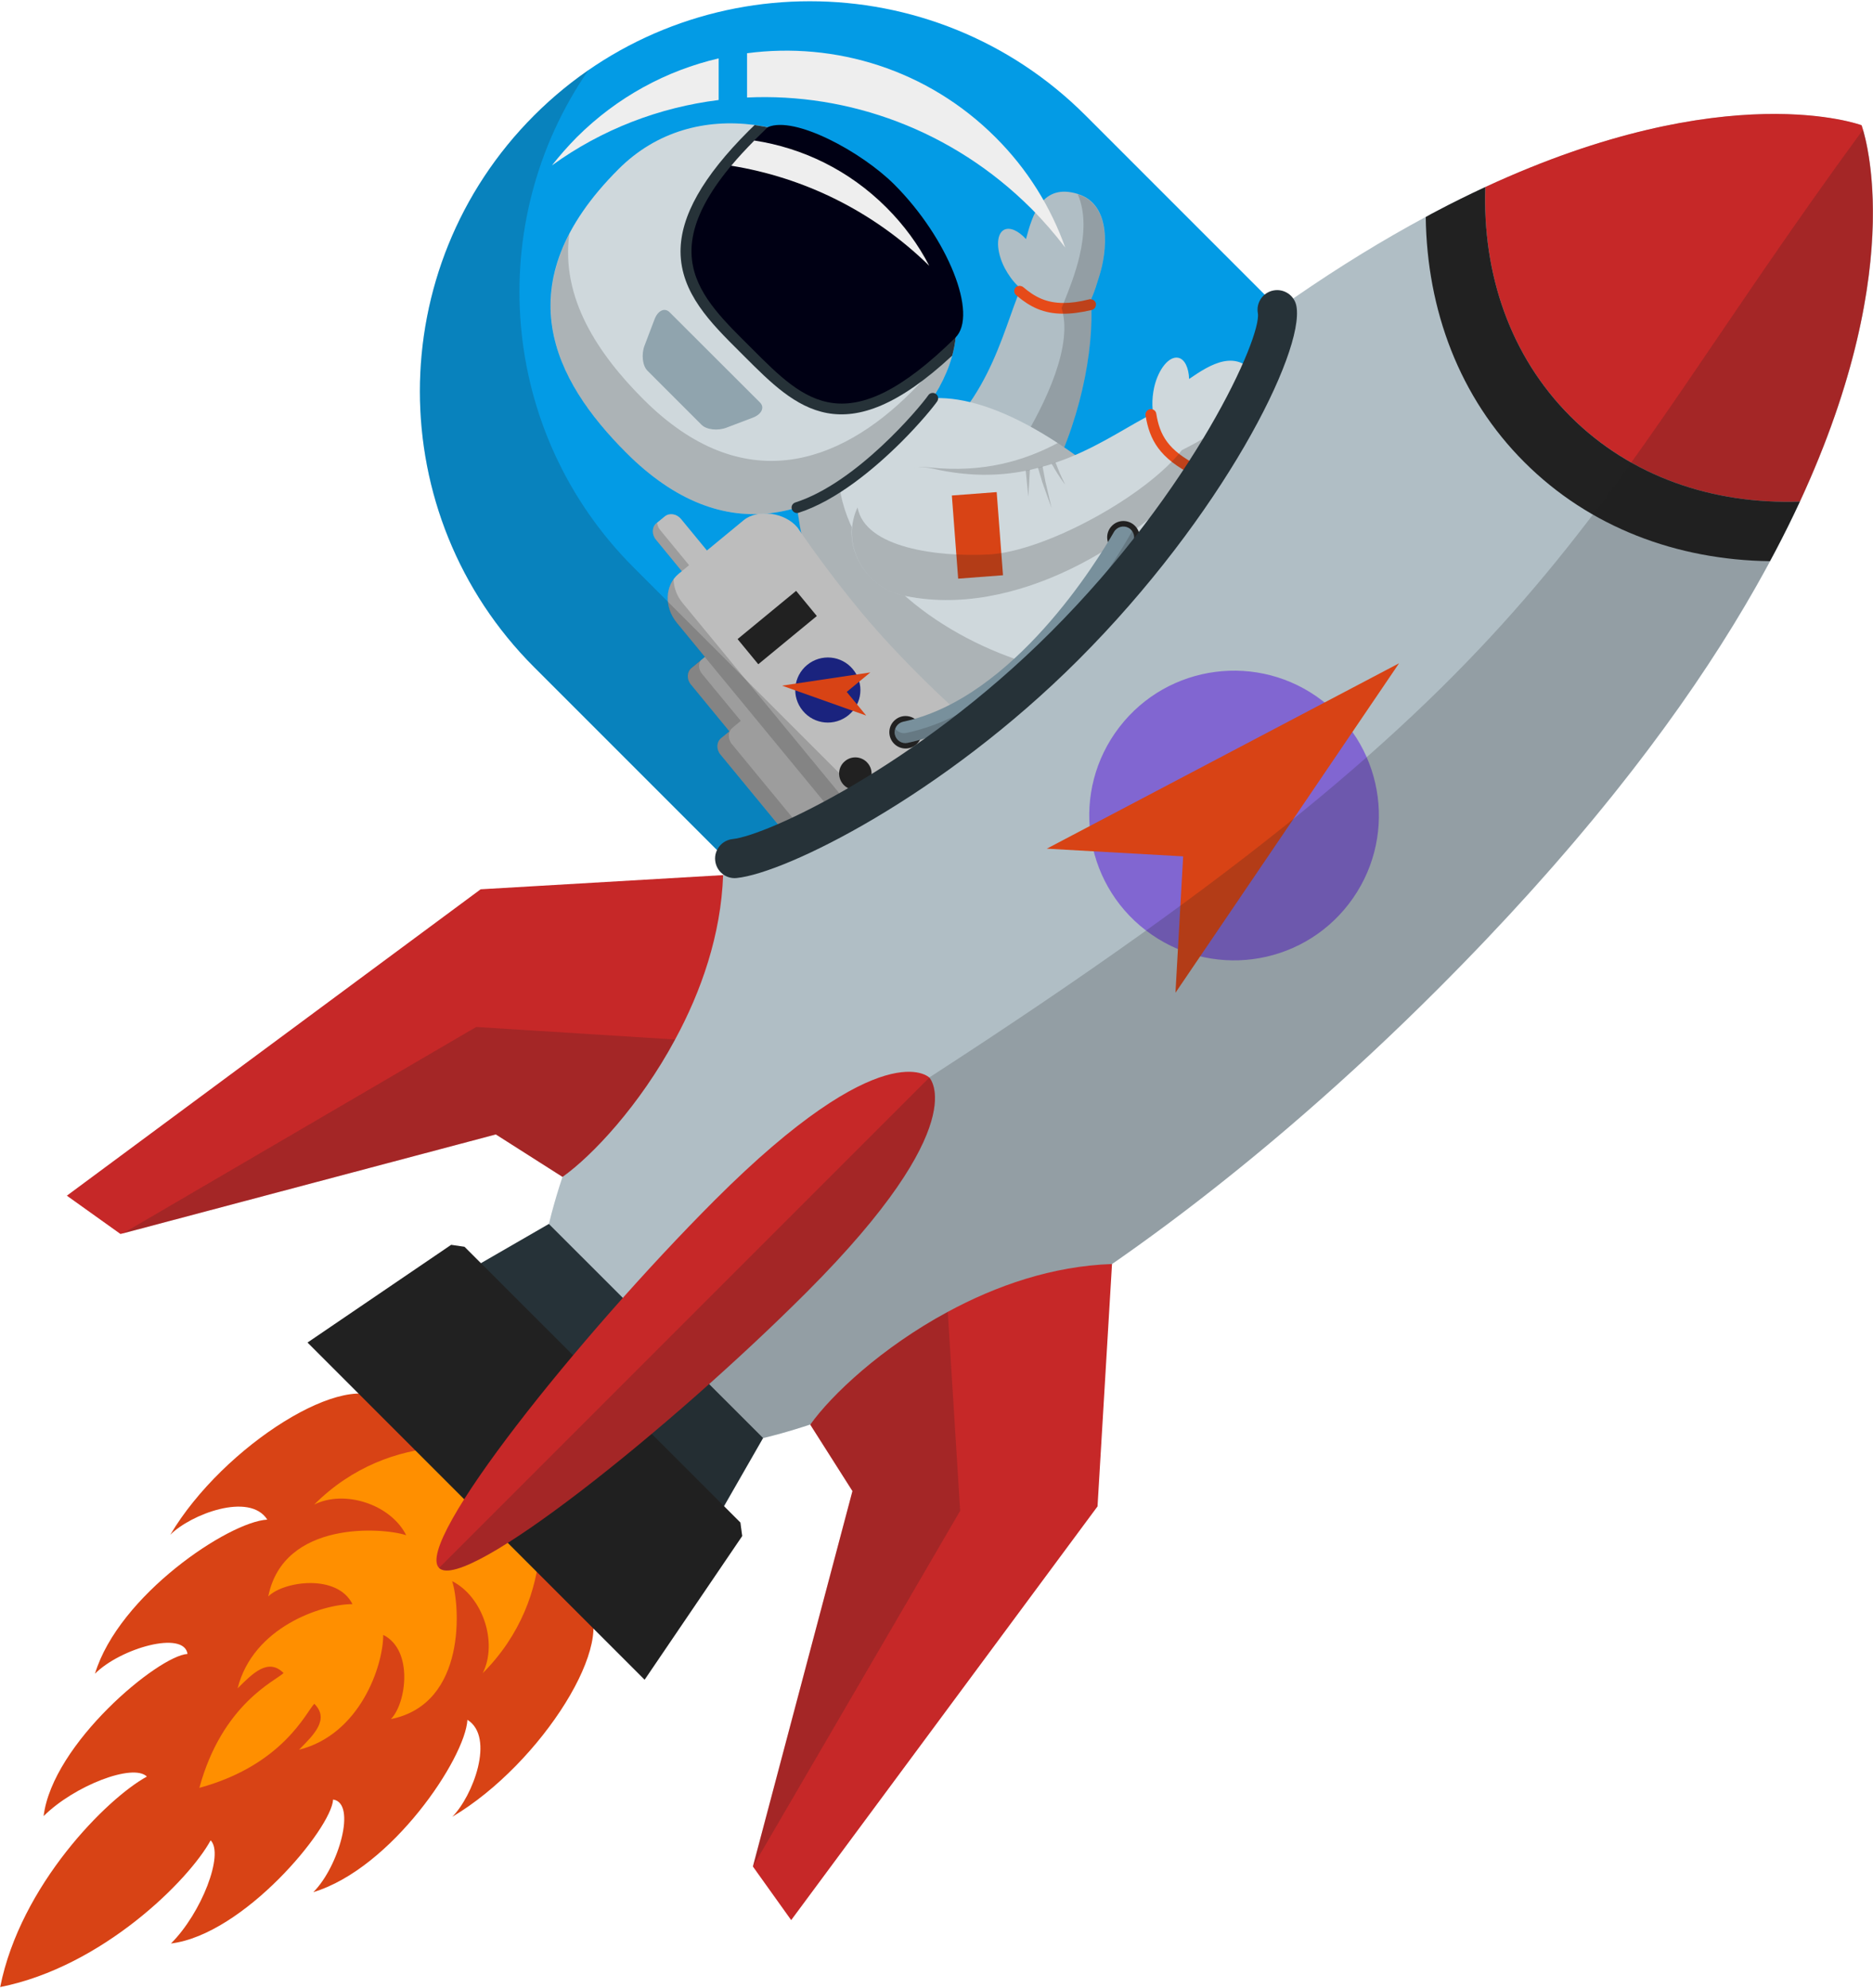 <svg width="1240" height="1316" viewBox="0 0 1240 1316" fill="none" xmlns="http://www.w3.org/2000/svg">
<path d="M353.598 76.427C454.407 -24.376 617.875 -24.376 718.684 76.427L936.796 294.525L571.71 659.681L353.598 441.582C252.789 340.78 252.789 177.321 353.598 76.427Z" fill="#039BE5"/>
<path d="M626.815 390.444C652.063 377.36 671.783 356.259 686.618 332.118C712.143 290.655 723.293 240.161 722.556 205.24C722.463 202.844 722.371 200.449 722.279 198.237C722.371 198.237 722.371 198.237 722.371 198.053C722.371 198.053 722.371 197.961 722.279 197.961C721.358 185.614 718.778 175.663 714.631 169.673C710.761 163.961 705.509 161.565 699.151 163.684C688.277 167.278 681.919 176.584 676.482 189.299C676.206 189.852 676.022 190.405 675.745 190.958C675.008 192.617 674.363 194.275 673.718 196.026C660.633 229.842 649.483 281.256 588.758 312.953C568.486 323.457 559.363 352.85 569.868 373.029C580.281 393.3 606.635 401.04 626.815 390.444Z" fill="#B0BEC5"/>
<path d="M675.652 191.051C676.942 192.156 678.232 193.078 679.614 193.815C682.102 196.948 685.696 199.712 690.58 202.107C696.293 204.872 700.256 205.977 703.389 205.977C709.654 206.162 712.88 202.476 720.62 201.186C721.173 200.357 721.726 199.251 722.279 198.145C722.371 198.145 722.371 198.145 722.371 197.961C724.582 193.354 726.425 186.996 727.807 182.573C732.783 167.002 736.377 135.581 713.801 128.487C713.709 128.487 713.709 128.487 713.617 128.394C689.935 121.023 683.577 142.031 679.246 158.248C674.27 152.812 668.741 150.14 664.779 152.075C659.25 154.931 659.434 166.357 665.148 177.414C667.543 181.928 670.584 186.167 673.901 189.3C674.454 190.037 675.007 190.498 675.652 191.051Z" fill="#B0BEC5"/>
<path d="M672.796 195.381C673.073 195.657 673.349 195.842 673.625 196.118C682.011 203.121 690.857 207.636 703.665 207.636C709.102 207.728 715.368 206.899 722.555 205.24C722.555 205.148 722.74 205.148 722.832 205.148C723.477 204.964 724.03 204.687 724.491 204.227C725.32 203.397 725.689 202.107 725.504 200.817C725.136 199.343 723.846 198.237 722.279 198.145C722.279 198.145 722.279 198.053 722.187 198.053C721.819 197.961 721.45 198.053 721.081 198.145C714.447 199.804 709.01 200.541 704.126 200.541C692.7 200.541 685.052 196.579 677.404 190.037C677.127 189.76 676.759 189.576 676.298 189.484C675.469 189.115 674.547 189.115 673.718 189.484C673.073 189.576 672.612 189.945 672.243 190.405C671.045 191.788 671.23 194.183 672.796 195.381Z" fill="#E64A19"/>
<path opacity="0.2" d="M686.616 332.119C712.141 290.655 723.291 240.162 722.553 205.24C722.553 205.148 722.738 205.148 722.83 205.148C723.475 204.964 724.028 204.687 724.489 204.227C725.318 203.397 725.686 202.107 725.502 200.817C725.134 199.343 723.844 198.237 722.277 198.145C724.489 193.538 726.331 187.18 727.714 182.758C732.69 167.186 736.283 135.766 713.707 128.671C713.615 128.671 713.615 128.671 713.523 128.579C718.96 141.202 717.854 156.037 714.629 169.766C711.865 181.468 707.441 192.432 704.216 200.449C703.756 201.647 703.295 202.752 702.834 203.858C703.018 204.595 703.203 205.332 703.387 205.977C703.571 206.53 703.664 207.083 703.756 207.636C709.192 233.988 688.736 273.793 672.334 299.316C662.566 314.428 674.176 325.3 686.616 332.119Z" fill="#212121"/>
<path d="M642.847 478.347C646.349 481.111 649.666 484.059 652.799 487.192C653.352 487.653 653.905 488.298 654.458 488.758C667.819 501.935 693.344 523.404 721.265 545.057C737.667 547.913 756.004 544.872 773.42 536.211C783.648 531.143 793.6 524.049 802.538 515.111C808.988 508.661 817.005 499.078 825.667 487.653C820.783 467.474 815.162 447.111 809.081 428.406C800.88 403.159 791.941 381.137 783.095 366.763C780.239 362.064 777.29 358.286 774.526 355.43C703.572 284.389 647.731 259.05 612.255 264.118C603.961 277.847 541.302 324.931 526.005 330.091C531.073 345.294 526.005 360.498 551.346 395.972C586.085 444.439 618.336 458.536 642.847 478.347Z" fill="#CFD8DC"/>
<path d="M690.67 529.946C699.148 538.054 709.745 543.122 721.355 545.149C737.757 548.005 756.095 544.965 773.51 536.304C783.739 531.236 793.69 524.141 802.629 515.203C809.079 508.753 817.096 499.171 825.758 487.745C833.682 477.241 842.16 465.17 850.545 452.363C857.548 441.674 864.367 430.525 870.725 419.468C872.384 416.52 874.043 413.479 875.701 410.531C895.236 374.78 907.676 342.162 898.001 332.395C897.079 331.473 895.881 330.736 894.499 330.184C893.946 329.999 893.393 329.815 892.748 329.631C892.196 329.539 891.458 329.354 890.721 329.262C886.482 328.617 880.769 329.078 874.135 330.368C872.661 330.644 871.186 331.013 869.62 331.289C846.859 336.541 814.884 350.27 784.568 366.119C784.107 366.395 783.739 366.579 783.278 366.856C780.698 368.238 778.118 369.62 775.63 371.002C767.429 375.425 759.412 379.94 751.948 384.547C748.815 386.482 745.774 388.417 742.733 390.26C740.982 391.365 739.324 392.471 737.573 393.577C727.805 399.842 719.328 406.016 712.693 411.544C711.495 412.65 710.39 413.571 709.284 414.585C708.086 415.691 706.98 416.704 705.874 417.81L705.69 417.994C677.217 446.466 603.499 424.26 643.03 478.439C652.061 490.878 667.265 507.555 690.67 529.946Z" fill="#CFD8DC"/>
<path d="M705.691 417.718C721.633 429.051 742.826 435.962 766.324 435.962C788.716 435.962 833.315 421.127 873.03 411.083C921.131 399.105 963.058 390.26 963.058 374.135C963.058 361.419 932.465 344.557 894.408 330.091C865.566 319.126 739.325 384.363 705.691 417.718Z" fill="#CFD8DC"/>
<path opacity="0.2" d="M642.847 478.347C652.062 490.878 667.266 507.556 690.671 529.946C699.149 538.054 709.746 543.122 721.356 545.149C737.758 548.006 756.096 544.965 773.511 536.304C783.74 531.236 793.692 524.141 802.63 515.203C809.08 508.753 817.097 499.171 825.759 487.745C833.683 477.241 842.161 465.171 850.546 452.363C857.549 441.675 864.368 430.525 870.726 419.469C872.385 416.52 874.044 413.479 875.702 410.531C922.697 398.829 963.058 390.075 963.058 374.319C963.058 372.569 962.505 370.726 961.307 368.791C940.482 380.585 917.353 377.452 894.132 371.831C889.985 370.818 885.839 369.712 881.692 368.607C863.078 377.452 842.529 399.29 817.926 426.103C815.53 428.59 813.227 431.078 810.739 433.75C799.313 446.189 786.965 459.274 773.604 472.634C727.622 518.06 708.824 463.788 694.081 442.78C684.866 440.477 675.836 437.712 667.082 434.395C606.541 411.636 556.874 365.382 554.847 312.677C542.315 321.43 531.257 328.341 525.913 330.091C530.981 345.295 525.913 360.498 551.253 395.972C586.084 444.439 618.336 458.536 642.847 478.347Z" fill="#212121"/>
<path d="M414.508 299.593C480.393 365.566 544.435 342.162 591.983 294.525C642.664 243.847 652.8 193.078 586.915 127.197C539.275 79.559 460.121 61.223 409.44 111.993C333.326 188.01 366.868 251.956 414.508 299.593Z" fill="#CFD8DC"/>
<path opacity="0.2" d="M376.911 154.839C371.198 197.224 395.801 234.172 426.025 264.395C492.003 330.276 555.953 306.964 603.501 259.327C615.848 246.98 625.708 234.725 632.711 222.194C630.315 247.349 615.664 270.937 591.982 294.525C544.342 342.162 480.392 365.474 414.507 299.593C376.082 261.17 346.963 212.243 376.911 154.839Z" fill="#212121"/>
<path opacity="0.2" d="M605.066 395.235C660.262 400.856 715.09 369.62 752.317 334.238C733.796 317.284 716.38 303.739 700.254 293.235C678.231 304.937 651.14 313.137 615.756 309.452C595.852 307.425 575.119 322.167 568.761 341.056C567.839 343.728 567.286 346.493 566.918 349.257C564.706 371.924 582.398 392.84 605.066 395.235Z" fill="#212121"/>
<path d="M597.05 393.946C672.15 410.992 755.082 357.55 790.006 314.612C791.48 312.769 792.862 310.926 794.152 309.176L794.336 308.991C808.527 289.55 811.844 273.148 798.944 267.896C788.439 263.566 777.474 266.514 765.034 272.688C764.481 272.964 763.928 273.241 763.467 273.517C761.809 274.346 760.242 275.176 758.583 276.189C741.997 285.127 722.831 298.119 698.78 306.227C697.951 306.504 697.029 306.872 696.2 307.149C694.265 307.794 692.238 308.346 690.211 308.899C689.197 309.268 688.275 309.452 687.17 309.729C687.077 309.729 687.077 309.729 687.077 309.729C685.327 310.189 683.576 310.65 681.641 311.111C680.719 311.295 679.798 311.479 678.876 311.663C661.184 315.165 641.004 315.533 617.967 310.281C595.76 305.214 569.774 321.615 564.706 343.821C559.822 365.843 574.842 388.786 597.05 393.946Z" fill="#CFD8DC"/>
<path d="M767.614 291.576C765.403 286.6 764.573 282.178 764.665 278.123C762.546 272.779 762.362 264.394 764.113 256.378C766.877 244.216 774.064 235.462 780.146 236.844C784.385 237.766 786.965 243.478 787.242 250.85C801.064 241.359 819.493 229.381 832.762 250.481C845.386 270.568 822.257 292.129 808.435 300.882C803.551 304.015 796.087 308.807 791.019 310.373C780.883 304.199 775.262 308.899 767.614 291.576Z" fill="#CFD8DC"/>
<path d="M794.43 314.059C794.706 313.782 794.89 313.506 795.075 313.137C795.996 311.387 795.259 309.175 793.508 308.346C773.144 298.118 767.799 287.983 765.495 273.793C765.219 271.858 763.284 270.476 761.349 270.844C759.414 271.213 758.124 273.056 758.4 274.991C761.073 291.023 767.338 303.186 790.283 314.704C791.665 315.441 793.324 315.072 794.43 314.059Z" fill="#E64A19"/>
<path d="M659.842 325.732L664.021 380.765L634.343 383.018L630.165 327.985L659.842 325.732Z" fill="#D84315"/>
<g opacity="0.2">
<path d="M696.2 336.265C695.739 334.422 693.896 326.498 692.053 318.573C691.408 315.164 690.764 311.755 690.211 308.714C689.197 309.083 688.275 309.267 687.17 309.544C687.999 312.4 689.013 315.717 690.026 319.126C692.791 326.774 695.463 334.514 696.2 336.265Z" fill="#212121"/>
<path d="M680.812 328.709L681.826 310.926C680.905 311.11 679.983 311.294 679.062 311.479L680.812 328.709Z" fill="#212121"/>
<path d="M705.139 320.693C704.586 319.495 702.006 314.519 700.07 309.359C699.702 308.254 699.241 307.148 698.781 306.134C697.951 306.411 697.03 306.779 696.2 307.056C696.845 307.977 697.583 309.175 698.135 310.281C700.992 315.164 704.309 319.679 705.139 320.693Z" fill="#212121"/>
</g>
<path opacity="0.2" d="M597.05 393.945C672.15 410.992 754.99 357.458 789.914 314.612C790.006 314.704 790.098 314.704 790.282 314.796C791.665 315.533 793.323 315.165 794.429 314.151C794.706 313.875 794.982 313.506 795.074 313.23C795.811 311.848 795.443 310.189 794.429 309.083C799.129 306.964 804.565 303.371 808.528 300.883C822.442 292.129 845.571 270.568 832.947 250.574C832.578 250.021 832.209 249.468 831.841 249.007C825.114 269.739 812.766 282.915 782.45 297.934C759.045 328.157 691.87 365.197 654.366 367.04C620.916 368.699 572.724 362.802 567.748 335.897C566.55 338.384 565.536 341.149 564.983 343.821C559.823 365.842 574.843 388.786 597.05 393.945Z" fill="#212121"/>
<path d="M489.7 232.79L493.109 236.199C526.927 270.015 558.81 301.896 630.408 235.37C639.254 202.66 627.551 167.831 586.915 127.196C563.141 103.424 531.627 87.023 499.559 82.784C498.269 83.982 496.887 85.364 495.597 86.654C465.281 116.969 450.537 143.045 450.537 166.448C450.629 193.999 470.533 213.717 489.7 232.79Z" fill="#263238"/>
<path d="M500.665 91.63C503.245 89.05 505.825 86.562 508.313 84.166C526.005 76.427 570.328 100.475 591.983 122.036C627.644 157.695 647.731 208.281 632.527 223.484C560.745 294.156 532.732 265.685 498.177 231.132C463.161 196.118 427.132 165.158 500.665 91.63Z" fill="#000014"/>
<path d="M484.078 109.689C531.994 117.429 577.976 139.543 615.203 175.939C608.016 162.026 598.525 149.034 586.822 137.332C562.127 112.638 531.349 97.895 499.374 93.012C493.661 98.817 488.501 104.345 484.078 109.689Z" fill="#EEEEEE"/>
<path d="M443.349 206.715C440.032 203.398 435.517 205.517 433.305 211.414L426.762 228.644C424.459 234.541 425.38 242.097 428.606 245.322L464.451 281.165C467.768 284.482 475.232 285.311 481.129 283.008L498.361 276.466C504.258 274.254 506.378 269.647 503.152 266.422L443.349 206.715Z" fill="#90A4AE"/>
<path d="M782.173 362.986C783.556 361.604 783.556 359.3 782.173 357.918C780.791 356.536 778.488 356.536 777.105 357.918C721.264 413.848 656.577 475.49 646.625 478.807C644.782 479.452 643.769 481.479 644.322 483.322C644.967 485.165 646.994 486.179 648.837 485.626C664.133 480.466 762.546 382.52 782.173 362.986Z" fill="#E64A19"/>
<path d="M482.88 484.059C485.736 487.469 490.528 488.206 493.569 485.718L510.155 472.081C513.196 469.593 513.38 464.71 510.616 461.3L484.999 430.157C482.143 426.747 477.351 426.01 474.31 428.498L457.724 442.227C454.683 444.715 454.498 449.599 457.355 453.008L482.88 484.059Z" fill="#BDBDBD"/>
<path d="M528.216 561.643C531.072 565.052 535.772 565.789 538.905 563.301L572.078 535.935C575.119 533.448 575.303 528.564 572.446 525.155L521.213 462.959C518.356 459.55 513.565 458.813 510.524 461.301L477.351 488.667C474.31 491.155 474.126 496.038 476.982 499.447L528.216 561.643Z" fill="#BDBDBD"/>
<path d="M469.978 400.764C472.835 404.173 477.627 404.91 480.667 402.422L486.196 397.815C489.237 395.328 489.421 390.444 486.657 387.035L450.812 343.452C447.955 340.043 443.164 339.306 440.123 341.794L434.594 346.308C431.553 348.796 431.369 353.68 434.133 357.089L469.978 400.764Z" fill="#BDBDBD"/>
<path opacity="0.2" d="M434.133 357.181C431.276 353.772 431.46 348.888 434.593 346.401L435.054 345.94C435.239 347.598 435.791 349.257 436.897 350.639L472.742 394.222C475.599 397.631 480.299 398.368 483.432 395.88L488.407 391.734C488.592 394.038 487.947 396.341 486.104 397.815L480.575 402.423C477.534 404.91 472.742 404.173 469.886 400.764L434.133 357.181Z" fill="#212121"/>
<path opacity="0.2" d="M476.981 499.447C474.124 496.038 474.309 491.154 477.349 488.667L482.878 484.06L457.261 452.916C454.405 449.507 454.589 444.623 457.63 442.135L463.988 436.883C462.237 439.555 462.421 443.241 464.817 446.097L490.434 477.149L484.906 481.756C481.865 484.244 481.68 489.127 484.537 492.537L535.771 554.732C538.627 558.141 543.419 558.878 546.46 556.391L573.274 534.277C572.906 534.829 572.629 535.382 572.076 535.843L538.904 563.209C535.863 565.697 531.071 564.96 528.214 561.55L476.981 499.447Z" fill="#212121"/>
<path d="M560.651 549.02C569.129 559.339 583.504 561.551 592.626 553.995L635.659 518.521C644.874 510.965 652.614 490.51 644.137 480.282C644.137 480.282 602.671 444.439 569.682 404.634C545.816 375.794 528.032 349.257 528.032 349.257C519.554 338.937 501.401 336.818 492.279 344.374L449.246 379.848C440.123 387.404 439.571 401.87 448.048 412.19L560.651 549.02Z" fill="#BDBDBD"/>
<path opacity="0.2" d="M560.652 549.02L447.956 412.19C440.677 403.344 440.032 391.366 445.929 383.35C446.021 388.694 447.956 394.314 451.826 399.014L564.522 535.843C573 546.163 587.283 548.375 596.497 540.819L639.53 505.345C642.571 502.857 645.427 498.895 647.639 494.472C646.717 503.778 641.465 513.73 635.66 518.521L592.627 553.995C583.412 561.551 569.129 559.339 560.652 549.02Z" fill="#212121"/>
<path d="M531.441 470.422C538.997 479.637 552.543 480.927 561.758 473.371C570.972 465.815 572.262 452.271 564.706 443.056C557.15 433.842 543.605 432.552 534.39 440.108C525.175 447.664 523.793 461.208 531.441 470.422Z" fill="#1A237E"/>
<path d="M576.225 445.083L517.712 453.837L573.46 473.647L560.56 457.983L576.225 445.083Z" fill="#D84315"/>
<path d="M527.068 391.103L540.775 407.746L502.011 439.669L488.303 423.026L527.068 391.103Z" fill="#212121"/>
<path d="M591.245 491.523C595.023 496.13 601.842 496.775 606.357 492.997C610.965 489.219 611.61 482.401 607.832 477.886C604.054 473.279 597.235 472.634 592.719 476.412C588.112 480.098 587.467 486.916 591.245 491.523Z" fill="#212121"/>
<path d="M557.98 518.889C561.758 523.496 568.576 524.141 573.092 520.364C577.699 516.586 578.344 509.767 574.566 505.252C570.788 500.645 563.969 500 559.454 503.778C554.847 507.464 554.202 514.282 557.98 518.889Z" fill="#212121"/>
<path d="M735.455 362.433C739.233 367.04 746.052 367.685 750.567 363.907C755.175 360.13 755.82 353.311 752.042 348.796C748.264 344.189 741.445 343.544 736.929 347.322C732.322 351.1 731.677 357.918 735.455 362.433Z" fill="#212121"/>
<path d="M690.302 438.081C720.434 407.951 741.444 374.135 749.921 359.208C751.856 355.799 750.658 351.376 747.249 349.441C743.839 347.506 739.416 348.704 737.481 352.113C726.976 370.357 671.043 462.314 597.971 477.702C594.101 478.531 591.613 482.309 592.442 486.179C593.271 490.049 597.05 492.537 600.92 491.707C635.567 484.428 665.883 462.499 690.302 438.081Z" fill="#78909C"/>
<path d="M596.774 292.498C609.122 280.151 617.968 269.278 620.456 265.685C621.562 264.026 621.193 261.815 619.534 260.709C617.968 259.603 615.664 259.972 614.558 261.631C608.569 270.2 566.918 319.68 526.558 332.579C524.623 333.224 523.609 335.159 524.254 337.094C524.899 339.029 526.927 340.043 528.77 339.398C553.649 331.382 578.898 310.281 596.774 292.498Z" fill="#263238"/>
<path opacity="0.2" d="M592.535 486.179C592.258 484.889 592.442 483.691 592.811 482.493C594.47 484.612 597.142 485.718 599.906 485.165C634.461 477.886 664.87 455.957 689.289 431.539C719.421 401.409 740.43 367.593 748.908 352.666C749.184 352.205 749.277 351.653 749.461 351.192C751.212 353.403 751.58 356.628 750.106 359.208C741.536 374.135 720.527 407.951 690.487 438.081C666.068 462.499 635.659 484.428 601.104 491.707C597.142 492.444 593.364 490.049 592.535 486.179Z" fill="#212121"/>
<path opacity="0.2" d="M353.599 76.426C364.841 65.185 376.912 55.234 389.536 46.48C319.965 147.099 329.917 286.048 419.484 375.609L637.596 593.707L571.711 659.681L353.599 441.582C252.79 340.78 252.79 177.321 353.599 76.426Z" fill="#212121"/>
<path d="M486.289 568.277C514.302 565.512 615.018 517.23 704.77 427.577C799.22 333.132 849.717 228.091 845.478 205.056C1092.06 30.172 1232.5 82.969 1232.5 82.969C1232.5 82.969 1312.2 294.525 952.092 654.521C716.841 889.758 460.949 1015.25 380.504 934.815C323.281 877.779 370.184 732.196 486.289 568.277Z" fill="#B0BEC5"/>
<path d="M713.983 436.699C809.079 341.609 863.814 232.882 858.286 202.66C856.996 195.565 850.177 190.958 843.173 192.248C836.078 193.538 831.471 200.356 832.761 207.359C835.249 223.208 790.65 323.365 695.646 418.363C606.356 507.556 507.574 553.073 485.09 555.377C477.995 556.114 472.743 562.472 473.48 569.567C474.217 576.754 480.575 581.913 487.671 581.176C520.198 577.951 623.772 526.905 713.983 436.699Z" fill="#263238"/>
<path d="M1039.72 275.636C1079.62 315.533 1134.08 333.962 1191.58 332.027C1265.85 171.609 1232.4 82.877 1232.4 82.877C1232.4 82.877 1143.66 49.522 983.329 123.787C981.394 181.376 999.823 235.739 1039.72 275.636Z" fill="#C62828"/>
<path d="M943.89 143.69C946.102 142.4 948.221 141.202 950.433 140.097C961.674 134.107 972.64 128.763 983.329 123.788C981.394 181.376 999.823 235.739 1039.72 275.636C1079.62 315.534 1134.08 333.962 1191.58 332.027C1186.61 342.715 1181.26 353.588 1175.27 364.921C1174.07 367.133 1172.97 369.252 1171.77 371.463C1110.12 370.634 1052.35 349.073 1009.22 305.951C966.19 263.013 944.719 205.333 943.89 143.69Z" fill="#212121"/>
<path d="M758.583 615.822C800.602 648.071 860.774 640.239 893.025 598.223C925.277 556.206 917.444 496.038 875.425 463.789C833.499 431.539 773.234 439.371 740.983 481.388C708.732 523.404 716.564 583.572 758.583 615.822Z" fill="#8166D1"/>
<path d="M778.204 657.114L926.227 439.04L693.024 561.75L783.299 566.84L778.204 657.114Z" fill="#D84315"/>
<path opacity="0.2" d="M390.457 943.2C480.484 1005.4 725.871 880.728 952 654.521C1287.41 319.127 1241.16 112.638 1233.32 85.918C1040.83 348.612 1035.21 441.491 615.203 713.215C539.735 788.771 443.073 888.652 390.457 943.2Z" fill="#212121"/>
<path d="M139.447 1218.15C125.164 1244.41 67.849 1301.81 0.121 1315.27C13.575 1247.64 70.982 1190.23 97.244 1175.95C88.214 1166.92 49.143 1181.94 28.871 1202.12C34.768 1154.02 104.984 1095.88 124.151 1094.77C121.847 1079.02 79.828 1090.9 62.873 1107.86C78.63 1055.98 151.426 1007.24 176.951 1005.86C165.248 987.428 126.178 1002.35 112.725 1015.9C147.925 956.561 231.133 904.685 254.631 928.181L320.885 994.431L387.138 1060.68C410.636 1084.18 358.757 1167.38 299.415 1202.58C312.96 1189.03 327.888 1149.97 309.459 1138.36C307.984 1163.88 259.238 1236.76 207.452 1252.43C224.315 1235.56 236.294 1193.46 220.537 1191.15C219.431 1210.32 161.286 1280.53 113.185 1286.43C133.458 1266.25 148.478 1227.18 139.447 1218.15Z" fill="#D84315"/>
<path d="M131.983 1183.41C147.187 1127.67 182.664 1112.46 187.732 1107.4C177.596 1097.26 167.46 1107.4 157.323 1117.53C167.46 1076.99 213.072 1061.79 233.345 1061.79C223.209 1041.52 187.732 1046.58 177.596 1056.72C187.732 1006.04 253.709 1011.11 268.914 1016.18C258.777 995.905 228.277 985.77 208.004 995.905C258.685 945.227 328.901 954.534 344.935 970.566C360.968 986.599 370.275 1056.81 319.594 1107.49C329.731 1087.22 319.594 1056.81 299.322 1046.58C304.39 1061.79 309.458 1127.76 258.777 1137.89C268.914 1127.76 273.981 1092.28 253.709 1082.15C253.709 1102.42 238.505 1148.03 197.96 1158.17C208.096 1148.03 218.233 1137.89 208.097 1127.76C202.936 1132.73 187.732 1168.21 131.983 1183.41Z" fill="#FF8F00"/>
<path d="M477.443 1000.23L505.18 951.861L363.366 810.147L315.173 837.974L477.443 1000.23Z" fill="#263238"/>
<path d="M426.763 1111.82L491.358 1016.73L490.16 1007.79L307.525 825.259L298.679 823.969L203.583 888.652L426.763 1111.82Z" fill="#212121"/>
<path opacity="0.2" d="M440.861 887.547L505.18 951.861L479.286 997.011L490.16 1007.79L491.358 1016.73L426.763 1111.82L321.715 1006.78L440.861 887.547Z" fill="#212121"/>
<path d="M44.26 791.443L79.736 816.782L81.303 816.413L328.257 750.901L372.395 779.004C392.022 765.091 423.444 731.735 446.942 688.061C464.265 656.18 477.35 618.678 478.732 579.242L318.212 588.64L44.26 791.443Z" fill="#C62828"/>
<path d="M523.793 1270.95L726.609 997.103L736.192 836.685C696.753 837.975 659.342 851.059 627.367 868.381C583.689 891.969 550.332 923.389 536.418 943.016L564.338 986.967L498.453 1235.47L501.402 1239.62L523.793 1270.95Z" fill="#C62828"/>
<path opacity="0.2" d="M498.453 1235.47L635.66 1000.05L627.459 868.381C583.781 891.97 550.424 923.39 536.51 943.016L564.43 986.967L498.453 1235.47Z" fill="#212121"/>
<path opacity="0.2" d="M81.304 816.414L328.258 750.901L372.397 779.004C392.024 765.091 423.446 731.736 446.943 688.061L315.266 679.768L81.304 816.414Z" fill="#212121"/>
<path d="M290.662 1037.83C273.891 1021.06 383.638 884.045 473.205 794.392C584.795 682.809 615.203 713.215 615.203 713.215C615.203 713.215 645.612 743.622 534.114 855.205C444.455 944.951 307.525 1054.69 290.662 1037.83Z" fill="#C62828"/>
<path opacity="0.2" d="M615.203 713.308C615.203 713.308 645.612 743.714 534.114 855.297C444.455 944.951 307.525 1054.69 290.662 1037.83L615.203 713.308Z" fill="#212121"/>
<path d="M381.794 90.893C408.701 64.08 441.321 46.666 475.784 38.649V66.199C436.621 71.083 398.565 85.457 365.392 109.506C370.46 103.056 375.897 96.882 381.794 90.893ZM659.064 90.893C680.442 112.178 695.738 137.24 705.229 163.869C698.318 154.839 690.855 146.178 682.654 137.977C630.591 86.01 561.757 61.408 494.582 64.541V35.24C552.911 27.5 614.188 46.02 659.064 90.893Z" fill="#EEEEEE"/>
</svg>
